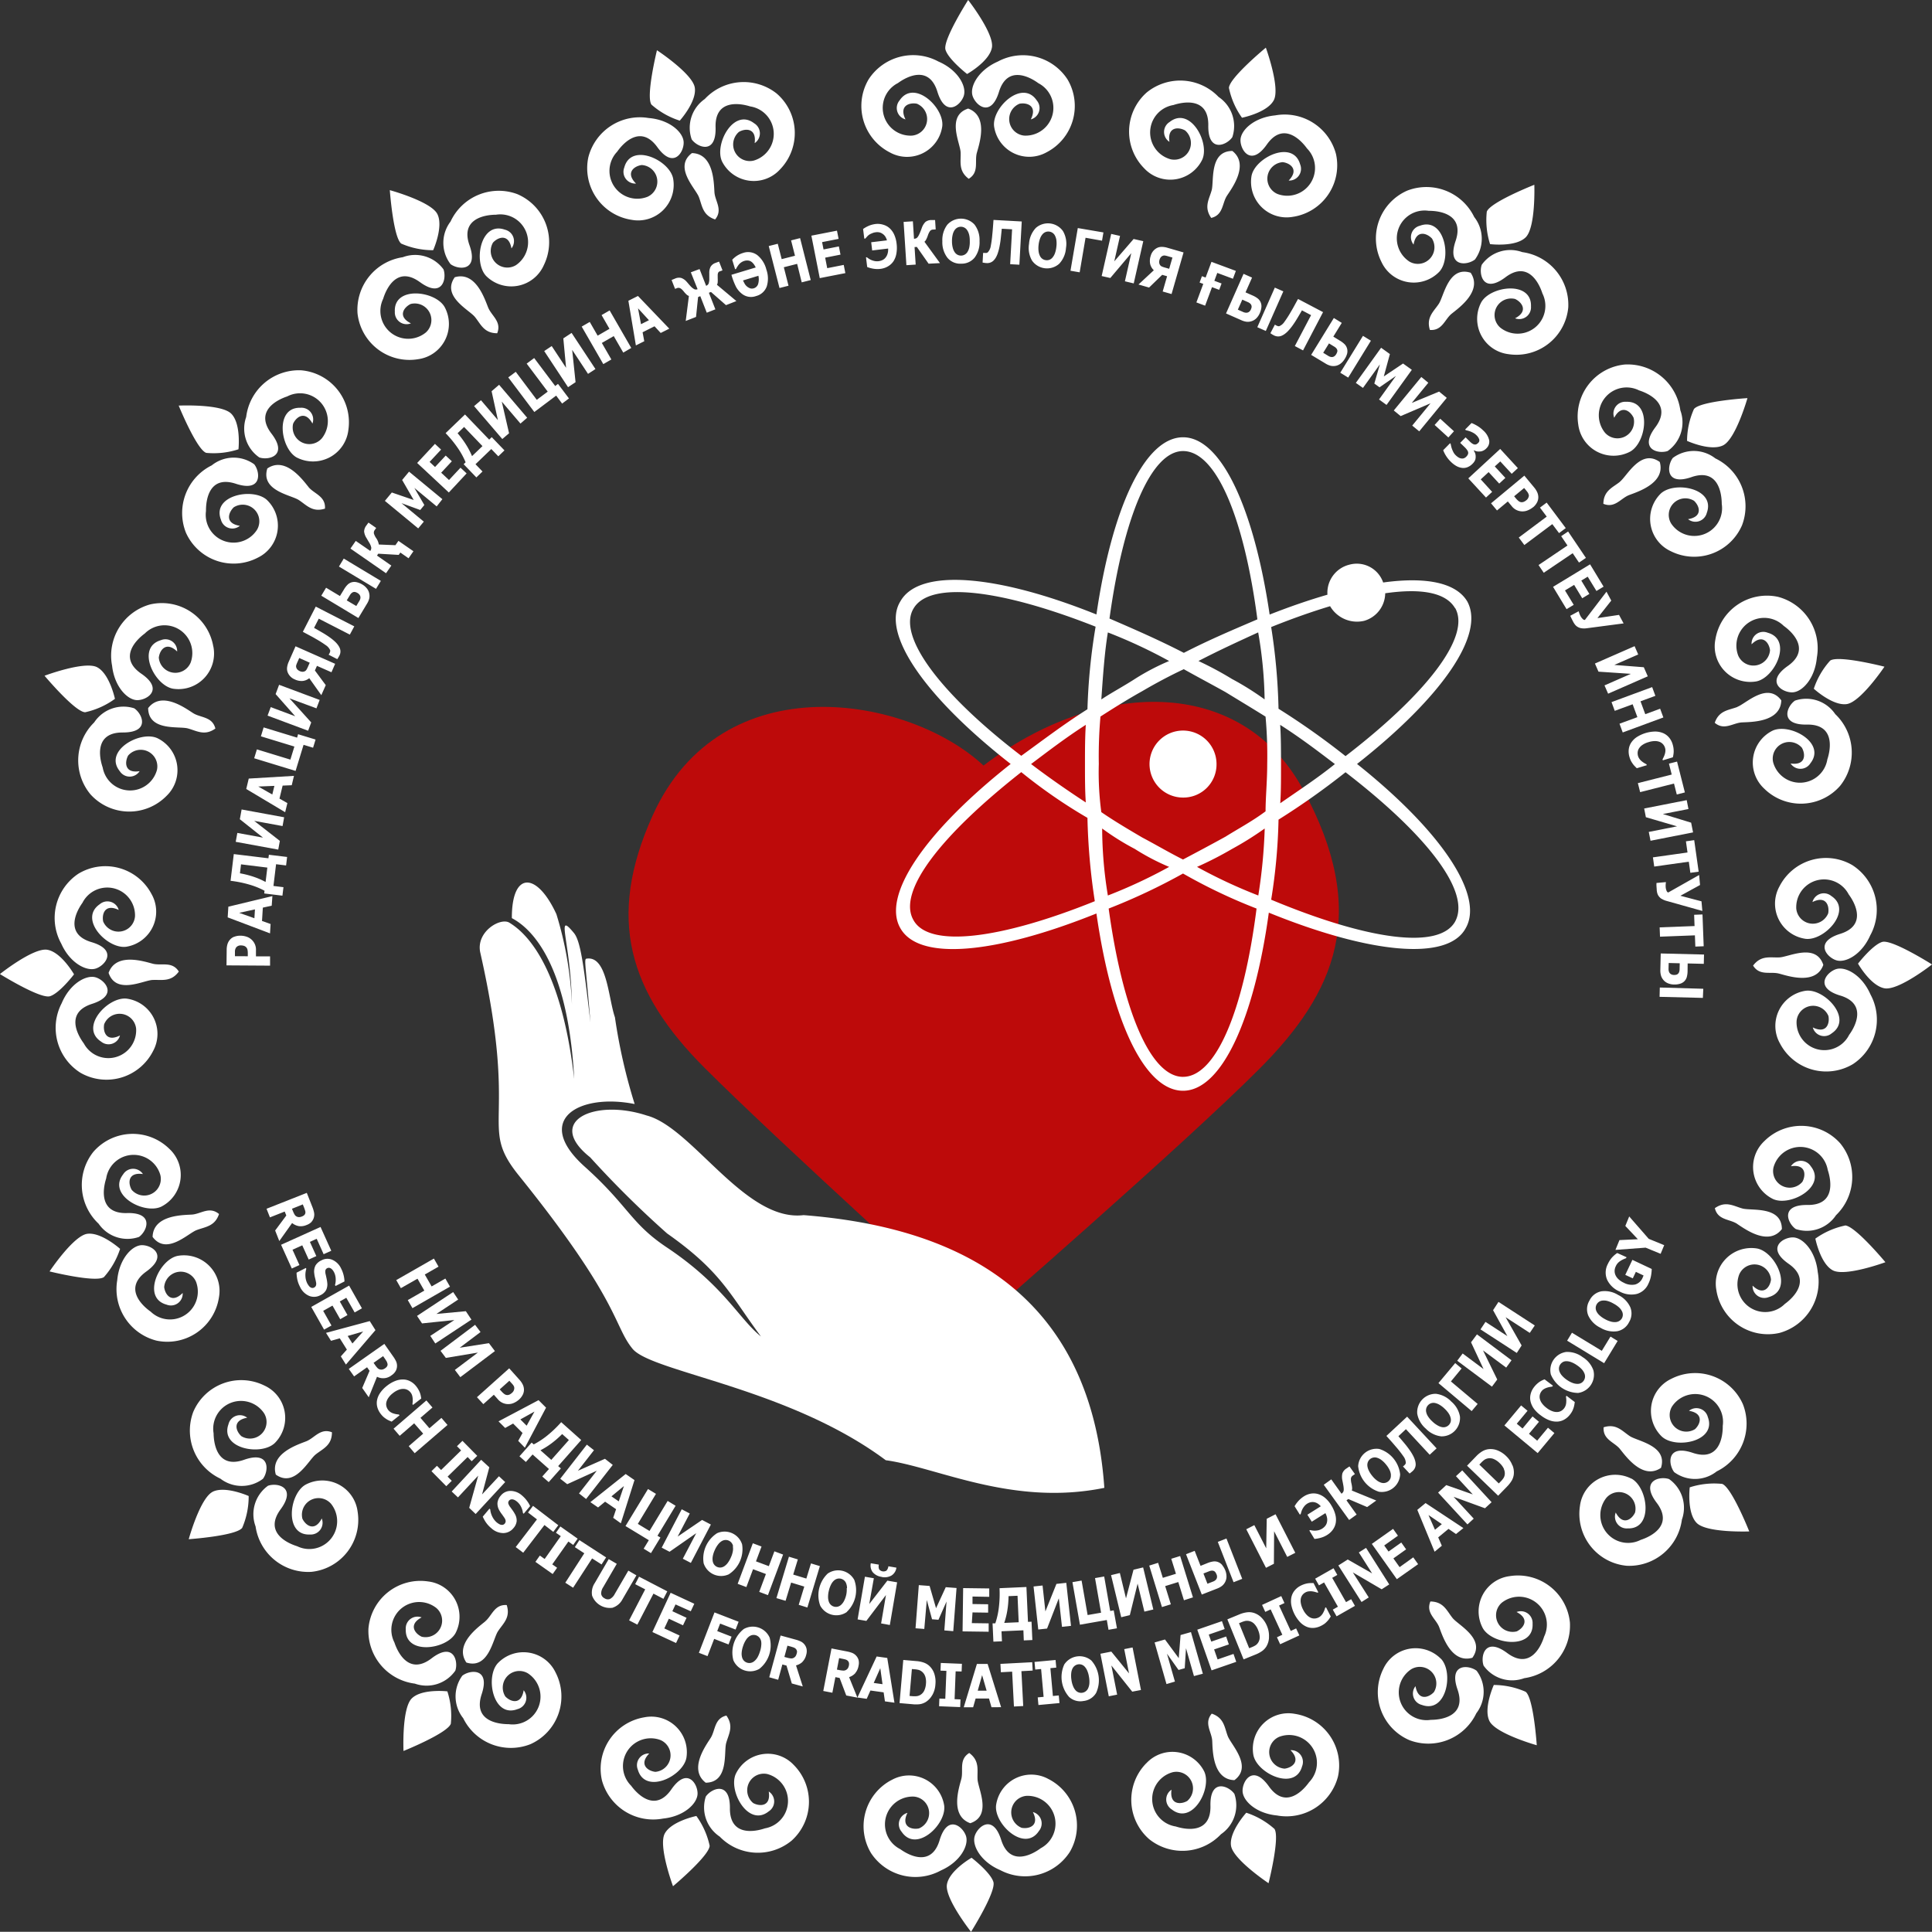 <svg xmlns="http://www.w3.org/2000/svg" width="77.218" height="77.21" viewBox="0 0 77.218 77.21"><rect x="0" y="0" width="77.218" height="77.21" fill="#333333" stroke="none"/><defs><style>.a{fill:#fff;}.a,.b{fill-rule:evenodd;}.b{fill:#df0000;opacity:0.8;}</style></defs><g transform="translate(-162.313 -4.855)"><path class="a" d="M73.929,28.141c-.558.08-1.315-.614-1.315-.614a3.168,3.168,0,0,1,.654-1.124c.332-.229,2.17.243,2.17.243S74.488,28.061,73.929,28.141Zm-2.171-.469c-.392.012-1.1-.409-.186-1.053s.209-1.341-.163-1.606A1.111,1.111,0,0,0,69.592,26.2a.664.664,0,0,0,1.272-.213c-.037-.3-.3-.668-.737-.236a.469.469,0,0,1,.645-.462c1.006.279.288,1.8-.454,1.945a1.421,1.421,0,0,1-1.639-1.668,2.087,2.087,0,0,1,2.51-1.71,2.123,2.123,0,0,1,1.547,2.426C72.659,27.123,72.151,27.66,71.758,27.672ZM68.988,17.8c-.506.249-1.44-.179-1.44-.179a3.168,3.168,0,0,1,.275-1.271c.245-.32,2.139-.438,2.139-.438S69.495,17.55,68.988,17.8Zm-2.209.224c-.369.132-1.17-.051-.5-.944s-.215-1.34-.651-1.478a1.111,1.111,0,0,0-1.362,1.69.664.664,0,0,0,1.145-.595c-.126-.27-.49-.543-.774,0a.47.47,0,0,1,.471-.638c1.043-.045.829,1.623.168,1.99A1.421,1.421,0,0,1,63.2,16.969a2.086,2.086,0,0,1,1.86-2.4A2.123,2.123,0,0,1,67.28,16.4,1.4,1.4,0,0,1,66.779,18.022ZM61.042,67.073a1.4,1.4,0,0,1-1.625-.5c-.134-.369.046-1.17.942-.505s1.34-.219,1.476-.656A1.112,1.112,0,0,0,60.14,64.06a.664.664,0,0,0,.6,1.143c.27-.127.542-.492-.006-.774a.47.47,0,0,1,.64.469c.049,1.043-1.62.835-1.99.175a1.421,1.421,0,0,1,1.074-2.078,2.087,2.087,0,0,1,2.408,1.852A2.123,2.123,0,0,1,61.042,67.073Zm-.633-52.918a1.421,1.421,0,0,1-1.089-2.068c.364-.661,2.031-.88,1.99.162a.469.469,0,0,1-.636.473c.545-.286.271-.648,0-.773a.663.663,0,0,0-.59,1.146,1.11,1.11,0,0,0,1.683-1.367c-.139-.435-.589-1.315-1.479-.645s-1.077-.129-.946-.5a1.4,1.4,0,0,1,1.62-.506A2.123,2.123,0,0,1,62.8,12.289,2.083,2.083,0,0,1,60.409,14.155Zm-.735-4.4a3.166,3.166,0,0,1-.13-1.294c.135-.38,1.9-1.076,1.9-1.076s.06,1.7-.345,2.1S59.674,9.757,59.674,9.757Zm-.608.62c-.31.24-1.128.312-.769-.744s-.617-1.209-1.074-1.205a1.111,1.111,0,0,0-.775,2.027.664.664,0,0,0,.905-.919c-.2-.218-.633-.366-.735.241a.469.469,0,0,1,.251-.752c.978-.364,1.289,1.289.774,1.841a1.421,1.421,0,0,1-2.306-.389,2.087,2.087,0,0,1,1.029-2.857,2.123,2.123,0,0,1,2.676,1.057A1.4,1.4,0,0,1,59.066,10.378Zm-7.89,62.187c-.84-.074-1.38-.58-1.393-.973s.405-1.1,1.053-.19,1.342.2,1.606-.169a1.112,1.112,0,0,0-1.194-1.813.664.664,0,0,0,.217,1.272c.3-.038.667-.3.233-.738a.47.47,0,0,1,.464.643c-.275,1.007-1.8.294-1.947-.447A1.421,1.421,0,0,1,51.877,68.5a2.087,2.087,0,0,1,1.72,2.5A2.123,2.123,0,0,1,51.177,72.564Zm.638-63.9a1.421,1.421,0,0,1-1.673-1.632c.143-.741,1.66-1.463,1.943-.46a.469.469,0,0,1-.459.646c.43-.44.058-.7-.238-.735a.663.663,0,0,0-.208,1.272,1.11,1.11,0,0,0,1.18-1.819c-.267-.371-.966-1.069-1.606-.158s-1.064.209-1.053-.183.546-.9,1.385-.981A2.123,2.123,0,0,1,53.515,6.15,2.083,2.083,0,0,1,51.815,8.663ZM49.76,4.706a3.167,3.167,0,0,1-.522-1.191c.011-.4,1.475-1.61,1.475-1.61s.582,1.6.318,2.1S49.76,4.706,49.76,4.706Zm-.387.777c-.221.324-.977.645-.96-.47s-.96-.959-1.394-.815a1.111,1.111,0,0,0-.112,2.168.664.664,0,0,0,.578-1.153c-.261-.145-.715-.153-.625.456a.469.469,0,0,1,.007-.793c.818-.648,1.623.828,1.3,1.513a1.421,1.421,0,0,1-2.313.341,2.086,2.086,0,0,1,.1-3.036,2.123,2.123,0,0,1,2.871.181A1.4,1.4,0,0,1,49.373,5.483ZM40.1,74.746c-.776-.329-1.133-.977-1.025-1.355s.724-.92,1.06.144,1.214.608,1.58.335a1.112,1.112,0,0,0-.577-2.093.664.664,0,0,0-.185,1.277c.293.055.727-.081.449-.63a.47.47,0,0,1,.243.755c-.572.873-1.8-.275-1.714-1.026A1.421,1.421,0,0,1,42.017,71.1a2.087,2.087,0,0,1,.864,2.913A2.123,2.123,0,0,1,40.1,74.746ZM41.947,6.088a1.42,1.42,0,0,1-2.095-1.036c-.093-.749,1.128-1.9,1.706-1.036a.469.469,0,0,1-.238.756c.274-.551-.161-.683-.453-.626a.663.663,0,0,0,.194,1.274,1.11,1.11,0,0,0,.562-2.094c-.368-.271-1.248-.719-1.576.345s-.947.527-1.058.151S39.23,2.8,40,2.461a2.123,2.123,0,0,1,2.786.712A2.084,2.084,0,0,1,41.947,6.088Zm-3.174-3.13s-.75-.585-.864-.971S38.815,0,38.815,0s1.048,1.344.95,1.9S38.772,2.958,38.772,2.958Zm-.128.859c-.111.376-.73.915-1.059-.151s-1.209-.617-1.577-.346a1.111,1.111,0,0,0,.562,2.1.664.664,0,0,0,.194-1.275c-.293-.057-.727.075-.454.627a.47.47,0,0,1-.238-.757c.578-.869,1.8.288,1.707,1.037a1.421,1.421,0,0,1-2.1,1.037,2.087,2.087,0,0,1-.843-2.918,2.122,2.122,0,0,1,2.787-.713C38.4,2.79,38.755,3.44,38.644,3.816ZM31.76,73.566a2.123,2.123,0,0,1-2.873-.16,1.4,1.4,0,0,1-.558-1.6c.219-.325.972-.652.964.464s.967.953,1.4.805a1.112,1.112,0,0,0,.1-2.169.664.664,0,0,0-.57,1.158c.262.143.717.148.622-.461a.47.47,0,0,1,0,.793c-.813.654-1.63-.817-1.315-1.5a1.421,1.421,0,0,1,2.312-.357A2.087,2.087,0,0,1,31.76,73.566ZM31.3,6.767a1.421,1.421,0,0,1-2.318-.307c-.329-.68.455-2.167,1.282-1.531a.469.469,0,0,1,.018.792c.082-.61-.372-.6-.631-.447a.663.663,0,0,0,.594,1.144,1.111,1.111,0,0,0-.143-2.165c-.436-.138-1.414-.279-1.382.835s-.728.8-.954.484a1.4,1.4,0,0,1,.523-1.615,2.124,2.124,0,0,1,2.868-.223A2.085,2.085,0,0,1,31.3,6.767ZM26.158,4.182c-.233-.33.219-2.174.219-2.174S27.8,2.944,27.889,3.5s-.6,1.322-.6,1.322A3.169,3.169,0,0,1,26.158,4.182Zm1.286,1.5c.017.392-.4,1.1-1.051.2s-1.344-.195-1.605.18a1.112,1.112,0,0,0,1.207,1.805.664.664,0,0,0-.227-1.271c-.3.04-.665.306-.228.74a.47.47,0,0,1-.469-.64c.268-1.009,1.8-.307,1.951.433a1.421,1.421,0,0,1-1.651,1.658A2.088,2.088,0,0,1,23.634,6.29a2.124,2.124,0,0,1,2.41-1.573C26.884,4.784,27.427,5.287,27.444,5.679ZM21.318,69.712a2.123,2.123,0,0,1-2.684-1.038,1.4,1.4,0,0,1-.036-1.7c.309-.242,1.126-.321.774.738s.626,1.2,1.083,1.2a1.112,1.112,0,0,0,.761-2.034.664.664,0,0,0-.9.925c.205.217.636.361.734-.247a.47.47,0,0,1-.246.754c-.975.372-1.3-1.28-.787-1.836a1.421,1.421,0,0,1,2.309.373A2.087,2.087,0,0,1,21.318,69.712ZM19.552,11.032c-.523-.545-.235-2.2.748-1.852a.469.469,0,0,1,.262.748c-.11-.606-.538-.452-.738-.231a.663.663,0,0,0,.918.9,1.111,1.111,0,0,0-.8-2.015c-.457,0-1.431.17-1.057,1.22s-.444.99-.758.754a1.4,1.4,0,0,1,0-1.7,2.124,2.124,0,0,1,2.66-1.1,2.085,2.085,0,0,1,1.069,2.841A1.421,1.421,0,0,1,19.552,11.032Zm-2.647.245c-.9-.658-1.338.229-1.471.667a1.112,1.112,0,0,0,1.705,1.345.664.664,0,0,0-.607-1.139c-.269.129-.538.5.012.774a.47.47,0,0,1-.643-.464c-.056-1.042,1.615-.846,1.989-.19a1.421,1.421,0,0,1-1.059,2.086,2.088,2.088,0,0,1-2.422-1.835,2.123,2.123,0,0,1,1.807-2.24,1.4,1.4,0,0,1,1.629.484C17.981,11.132,17.806,11.935,16.905,11.276Zm-.746-1.539C15.837,9.495,15.7,7.6,15.7,7.6s1.645.451,1.9.955S17.433,10,17.433,10A3.168,3.168,0,0,1,16.159,9.737Zm-4.171,8.552c-.665-.357-.9-2.022.14-1.992a.469.469,0,0,1,.48.631c-.292-.542-.651-.264-.773.008a.663.663,0,0,0,1.152.578A1.111,1.111,0,0,0,11.6,15.844c-.434.144-1.309.6-.629,1.487s-.117,1.079-.488.951a1.4,1.4,0,0,1-.524-1.615A2.124,2.124,0,0,1,12.152,14.8a2.085,2.085,0,0,1,1.893,2.373A1.421,1.421,0,0,1,11.988,18.289ZM8.362,18.1c-.382-.131-1.1-1.889-1.1-1.889s1.7-.078,2.1.323.289,1.423.289,1.423A3.17,3.17,0,0,1,8.362,18.1Zm.283,7.73A1.421,1.421,0,0,1,7.03,27.525c-.743-.135-1.482-1.645-.481-1.938a.469.469,0,0,1,.651.452c-.444-.426-.7-.05-.733.246a.663.663,0,0,0,1.274.194,1.111,1.111,0,0,0-1.832-1.161c-.368.271-1.059.978-.14,1.609S5.99,27.99,5.6,27.983s-.907-.537-1-1.375A2.124,2.124,0,0,1,6.112,24.16,2.084,2.084,0,0,1,8.644,25.834ZM3.524,28.467C3.12,28.46,1.9,27.008,1.9,27.008s1.6-.6,2.1-.341.714,1.264.714,1.264A3.169,3.169,0,0,1,3.524,28.467ZM2.01,37.96c.557.092,1.069.982,1.069.982s-.577.757-.962.875-2-.886-2-.886S1.453,37.868,2.01,37.96ZM3.6,49.314c.558-.084,1.32.6,1.32.6a3.168,3.168,0,0,1-.646,1.129c-.33.231-2.173-.227-2.173-.227S3.046,49.4,3.6,49.314Zm2.175.453c.392-.015,1.1.4.194,1.052s-.2,1.343.175,1.606a1.112,1.112,0,0,0,1.809-1.2.664.664,0,0,0-1.271.222c.039.3.3.666.739.231a.47.47,0,0,1-.642.466c-1.008-.271-.3-1.8.44-1.949a1.422,1.422,0,0,1,1.652,1.657,2.087,2.087,0,0,1-2.5,1.729,2.124,2.124,0,0,1-1.565-2.415C4.882,50.324,5.387,49.782,5.779,49.767Zm2.842,9.857c.5-.252,1.442.169,1.442.169A3.168,3.168,0,0,1,9.8,61.065c-.243.322-2.137.454-2.137.454S8.116,59.876,8.621,59.624Zm4.77-2.377c0,.532-.369.656-.657.89s-.826,1.337-1.586.8c-.248-.845.883-1.2,1.217-1.332S12.929,57.06,13.391,57.247Zm-.938-37.782c.228.276.693.367.659.864-.507.161-.738-.146-1.051-.347s-1.528-.368-1.253-1.258C11.533,18.225,12.224,19.189,12.452,19.465ZM9.877,58.344c1.051-.37.988.448.752.761a1.4,1.4,0,0,1-1.7-.006,2.124,2.124,0,0,1-1.087-2.663,2.084,2.084,0,0,1,2.844-1.059,1.421,1.421,0,0,1,.415,2.3c-.547.521-2.2.227-1.849-.754A.469.469,0,0,1,10,56.664c-.606.108-.454.536-.233.737a.663.663,0,0,0,.908-.915,1.11,1.11,0,0,0-2.018.8C8.662,57.74,8.825,58.715,9.877,58.344ZM7.835,28.5c.3.193.772.136.893.618-.432.31-.747.089-1.107-.006s-1.567.121-1.58-.81C6.578,27.6,7.532,28.308,7.835,28.5ZM2.569,37.716a2.124,2.124,0,0,1,.682-2.794,2.084,2.084,0,0,1,2.925.811A1.421,1.421,0,0,1,5.162,37.84c-.748.1-1.917-1.108-1.055-1.7a.469.469,0,0,1,.758.23c-.554-.268-.682.168-.621.46a.663.663,0,0,0,1.272-.208,1.11,1.11,0,0,0-2.1-.539c-.267.371-.706,1.257.363,1.573s.538.942.163,1.057S2.912,38.486,2.569,37.716Zm.019,2.375c.327-.777.973-1.137,1.351-1.03s.923.721-.14,1.061-.6,1.216-.329,1.581a1.112,1.112,0,0,0,2.091-.584.664.664,0,0,0-1.278-.181c-.054.294.083.727.632.447a.47.47,0,0,1-.754.246c-.875-.569.268-1.8,1.019-1.718A1.422,1.422,0,0,1,6.242,42a2.087,2.087,0,0,1-2.91.874A2.124,2.124,0,0,1,2.588,40.092Zm3.625-.924c-.371.02-1.453.6-1.753-.284.3-.83,1.42-.454,1.767-.365s.776-.109,1.04.313C6.952,39.261,6.585,39.148,6.213,39.168Zm2.661,9.355c-.168.5-.553.51-.9.644s-1.2,1.017-1.755.27c.025-.88,1.211-.87,1.569-.892S8.493,48.2,8.875,48.523Zm-3.681-.039c1.114-.028.8.731.481.955a1.4,1.4,0,0,1-1.613-.529,2.124,2.124,0,0,1-.212-2.869,2.084,2.084,0,0,1,3.032-.13,1.421,1.421,0,0,1-.315,2.317c-.681.327-2.165-.463-1.526-1.288a.469.469,0,0,1,.792-.015c-.61-.084-.6.37-.449.63a.663.663,0,0,0,1.146-.59,1.11,1.11,0,0,0-2.165.135C4.224,47.534,4.079,48.512,5.193,48.484ZM5.7,30.822a.47.47,0,0,1-.793,0c-.657-.811.811-1.633,1.5-1.32a1.422,1.422,0,0,1,.366,2.311,2.087,2.087,0,0,1-3.038-.066,2.123,2.123,0,0,1,.15-2.874,1.4,1.4,0,0,1,1.6-.563c.326.218.656.97-.46.966s-.949.97-.8,1.4a1.112,1.112,0,0,0,2.17.089A.664.664,0,0,0,5.24,30.2C5.1,30.464,5.095,30.919,5.7,30.822Zm4.006-9.806a.47.47,0,0,1-.755-.243c-.375-.974,1.275-1.3,1.834-.794a1.421,1.421,0,0,1-.364,2.311,2.088,2.088,0,0,1-2.87-1A2.124,2.124,0,0,1,8.582,18.6a1.4,1.4,0,0,1,1.7-.042c.243.308.325,1.125-.735.777s-1.2.63-1.194,1.088a1.112,1.112,0,0,0,2.037.754.664.664,0,0,0-.929-.9C9.243,20.489,9.1,20.921,9.709,21.016Zm1.12,38.368c.368-.135,1.17.042.509.941s.224,1.339.661,1.474a1.112,1.112,0,0,0,1.351-1.7.664.664,0,0,0-1.141.6c.128.27.494.54.774-.009a.47.47,0,0,1-.467.641c-1.042.053-.841-1.618-.183-1.99a1.422,1.422,0,0,1,2.082,1.067,2.087,2.087,0,0,1-1.844,2.415,2.123,2.123,0,0,1-2.233-1.815A1.4,1.4,0,0,1,10.829,59.384Zm8.681,5.423c.277-.227.37-.691.866-.656.16.507-.149.738-.351,1.049s-.374,1.526-1.262,1.248C18.267,65.722,19.233,65.035,19.51,64.808ZM18.295,11.081c.844-.251,1.2.879,1.337,1.213s.546.563.36,1.025c-.532,0-.657-.367-.893-.654S17.759,11.842,18.295,11.081ZM17.229,63.207a1.421,1.421,0,0,1,1.1,2.061c-.36.664-2.025.895-1.991-.147a.469.469,0,0,1,.633-.477c-.543.289-.266.65.005.773a.663.663,0,0,0,.582-1.15,1.11,1.11,0,0,0-1.674,1.379c.142.434.6,1.311,1.484.635s1.078.121.95.492a1.4,1.4,0,0,1-1.617.518,2.124,2.124,0,0,1-1.855-2.2A2.084,2.084,0,0,1,17.229,63.207ZM18,67.6a3.168,3.168,0,0,1,.139,1.293c-.132.381-1.892,1.09-1.892,1.09s-.073-1.7.33-2.1S18,67.6,18,67.6Zm7.869,1.038a1.421,1.421,0,0,1,1.685,1.62c-.137.742-1.65,1.476-1.94.474a.469.469,0,0,1,.454-.649c-.427.443-.053.7.244.734a.663.663,0,0,0,.2-1.273,1.11,1.11,0,0,0-1.167,1.828c.269.369.974,1.062,1.608.146S28.01,71.3,28,71.693s-.54.905-1.378.991a2.124,2.124,0,0,1-2.442-1.52A2.084,2.084,0,0,1,25.864,68.639ZM28.052,7.873c-.135-.346-1.021-1.195-.277-1.754.881.022.875,1.208.9,1.566s.346.7.027,1.086C28.194,8.6,28.187,8.22,28.052,7.873Zm1.1,60.694c.308.434.086.747-.01,1.107s.115,1.567-.816,1.577c-.7-.539.011-1.491.2-1.793S28.666,68.687,29.149,68.568Zm-1.2,4.014a3.168,3.168,0,0,1,.531,1.187c-.008.4-1.464,1.621-1.464,1.621s-.594-1.6-.333-2.1S27.948,72.582,27.948,72.582Zm7.805-1.438a1.421,1.421,0,0,1,2.1,1.021c.1.748-1.115,1.912-1.7,1.049a.469.469,0,0,1,.232-.757c-.27.553.166.682.458.623a.663.663,0,0,0-.2-1.273,1.11,1.11,0,0,0-.547,2.1c.37.268,1.254.711,1.574-.357s.944-.534,1.057-.159-.234,1.028-1.005,1.368a2.123,2.123,0,0,1-2.792-.693A2.084,2.084,0,0,1,35.753,71.143ZM38.9,72.87c-.829-.3-.449-1.422-.358-1.768s-.106-.777.317-1.039c.427.317.312.685.332,1.056S39.78,72.574,38.9,72.87Zm-.083-68.53c.826.3.439,1.424.345,1.77s.1.777-.324,1.036c-.425-.32-.307-.687-.324-1.058S37.931,4.629,38.815,4.339Zm.136,69.912s.754.579.871.966-.893,1.993-.893,1.993-1.058-1.337-.964-1.894S38.951,74.251,38.951,74.251Zm6.981-3.775a1.421,1.421,0,0,1,2.315.323c.324.682-.471,2.163-1.293,1.522a.469.469,0,0,1-.013-.792c-.086.609.368.6.628.451a.663.663,0,0,0-.586-1.148A1.11,1.11,0,0,0,47.111,73c.435.141,1.412.289,1.388-.825s.733-.8.957-.477a1.4,1.4,0,0,1-.535,1.611,2.123,2.123,0,0,1-2.869.2A2.084,2.084,0,0,1,45.932,70.476ZM48.53,8.71c-.305-.436-.081-.748.018-1.106s-.1-1.567.827-1.57c.692.544-.022,1.49-.217,1.791S49.014,8.595,48.53,8.71Zm.926,62.439c-.88-.028-.866-1.214-.886-1.572s-.34-.706-.019-1.086c.5.17.508.555.641.9S50.2,70.6,49.456,71.149Zm1.6,1.948c.23.331-.235,2.171-.235,2.171s-1.418-.946-1.5-1.5.61-1.317.61-1.317A3.169,3.169,0,0,1,51.059,73.1ZM58.14,12.538c-.279.225-.374.688-.87.649-.156-.508.154-.736.358-1.047s.385-1.523,1.271-1.239C59.389,11.633,58.418,12.313,58.14,12.538Zm.829,53.719c-.846.244-1.2-.888-1.327-1.222s-.542-.567-.353-1.027c.532.007.654.371.888.661S59.509,65.5,58.968,66.257Zm-1.257.04c.519.549.219,2.2-.761,1.846a.469.469,0,0,1-.256-.75c.106.606.535.455.736.236a.663.663,0,0,0-.911-.911,1.11,1.11,0,0,0,.788,2.02c.457,0,1.432-.16,1.066-1.213s.451-.986.763-.749a1.4,1.4,0,0,1-.012,1.7,2.123,2.123,0,0,1-2.667,1.077A2.084,2.084,0,0,1,55.409,66.7,1.421,1.421,0,0,1,57.711,66.3Zm3.383,1.319c.321.244.446,2.138.446,2.138s-1.641-.462-1.891-.968.174-1.441.174-1.441A3.168,3.168,0,0,1,61.094,67.616Zm4.231-8.52c.663.362.888,2.028-.154,1.991a.469.469,0,0,1-.475-.634c.288.544.649.268.773,0a.663.663,0,0,0-1.148-.586,1.11,1.11,0,0,0,1.373,1.679c.435-.141,1.313-.594.64-1.482s.125-1.077.495-.948a1.4,1.4,0,0,1,.512,1.619,2.123,2.123,0,0,1-2.2,1.846,2.084,2.084,0,0,1-1.875-2.386A1.421,1.421,0,0,1,65.325,59.1Zm3.624.212c.381.133,1.084,1.9,1.084,1.9s-1.7.066-2.1-.338-.279-1.424-.279-1.424A3.169,3.169,0,0,1,68.949,59.308Zm-.227-7.73A1.421,1.421,0,0,1,70.348,49.9c.742.14,1.47,1.655.467,1.941a.469.469,0,0,1-.647-.457c.441.429.7.055.735-.241a.663.663,0,0,0-1.272-.2,1.11,1.11,0,0,0,1.823,1.174c.37-.268,1.066-.97.152-1.607s-.213-1.063.179-1.054.9.543.986,1.382a2.123,2.123,0,0,1-1.528,2.436A2.084,2.084,0,0,1,68.722,51.578Zm5.138-2.6c.4.01,1.615,1.47,1.615,1.47s-1.6.588-2.1.326-.7-1.269-.7-1.269A3.169,3.169,0,0,1,73.86,48.983Zm1.018-11.615c-.332.775-.981,1.13-1.358,1.02s-.917-.727.147-1.059.612-1.211.34-1.578a1.111,1.111,0,0,0-2.095.569.664.664,0,0,0,1.276.19c.056-.293-.078-.727-.629-.452a.47.47,0,0,1,.756-.24c.871.575-.281,1.8-1.031,1.71a1.421,1.421,0,0,1-1.045-2.092,2.087,2.087,0,0,1,2.915-.853A2.123,2.123,0,0,1,74.879,37.368Zm-5.32-9.112c.348-.132,1.2-1.008,1.756-.258-.031.88-1.217.861-1.574.88s-.707.338-1.086.015C68.827,28.391,69.211,28.388,69.559,28.256Zm-4.693-9c.29-.232.835-1.33,1.591-.787.242.847-.892,1.194-1.226,1.323s-.568.539-1.028.349C64.211,19.609,64.576,19.488,64.866,19.256Zm0,38.662c-.226-.278-.69-.372-.652-.868.508-.158.737.151,1.048.355s1.524.379,1.244,1.267C65.779,59.164,65.1,58.2,64.869,57.918Zm4.681-9c-.3-.195-.771-.141-.888-.625.435-.307.748-.083,1.106.014s1.567-.109,1.573.821C70.8,49.823,69.852,49.113,69.551,48.918Zm1.678-10c-.346-.092-.777.1-1.038-.32.319-.426.686-.31,1.057-.328s1.457-.587,1.75.3C72.7,39.389,71.575,39.006,71.229,38.913Zm2.443.877c-1.066-.324-.53-.946-.155-1.058s1.027.238,1.364,1.01a2.123,2.123,0,0,1-.7,2.789,2.084,2.084,0,0,1-2.918-.832,1.42,1.42,0,0,1,1.029-2.1c.749-.1,1.908,1.122,1.043,1.7a.469.469,0,0,1-.757-.235c.552.272.683-.163.625-.456a.663.663,0,0,0-1.273.2,1.11,1.11,0,0,0,2.1.554C74.292,41,74.738,40.115,73.672,39.79ZM71.7,46.613a.47.47,0,0,1,.793,0c.651.816-.823,1.626-1.509,1.309a1.421,1.421,0,0,1-.349-2.312,2.087,2.087,0,0,1,3.036.088,2.123,2.123,0,0,1-.17,2.872,1.4,1.4,0,0,1-1.607.552c-.325-.22-.649-.975.467-.962s.956-.963.81-1.4a1.112,1.112,0,0,0-2.168-.1.664.664,0,0,0,1.155.574C72.3,46.975,72.307,46.52,71.7,46.613Zm-4.075,9.774a.47.47,0,0,1,.753.249c.368.977-1.284,1.294-1.839.78a1.421,1.421,0,0,1,.381-2.308,2.087,2.087,0,0,1,2.862,1.02,2.123,2.123,0,0,1-1.048,2.68,1.4,1.4,0,0,1-1.7.03c-.241-.31-.317-1.127.741-.771s1.206-.622,1.2-1.079a1.112,1.112,0,0,0-2.031-.768.664.664,0,0,0,.922.9C68.085,56.917,68.231,56.487,67.623,56.387Zm.1-37.318c-1.054.363-.984-.455-.746-.766a1.4,1.4,0,0,1,1.7.018,2.123,2.123,0,0,1,1.067,2.67,2.083,2.083,0,0,1-2.851,1.038,1.421,1.421,0,0,1-.4-2.3c.55-.517,2.2-.211,1.843.767a.469.469,0,0,1-.75.254c.606-.1.457-.533.238-.735a.663.663,0,0,0-.914.908,1.11,1.11,0,0,0,2.023-.781C68.934,19.682,68.777,18.706,67.724,19.069Zm4.611,9.891c-1.114.02-.8-.736-.474-.958a1.4,1.4,0,0,1,1.609.54,2.123,2.123,0,0,1,.192,2.869,2.084,2.084,0,0,1-3.032.108,1.421,1.421,0,0,1,.331-2.314c.683-.322,2.161.479,1.517,1.3a.469.469,0,0,1-.792.01c.609.088.6-.366.453-.626a.663.663,0,0,0-1.15.582,1.11,1.11,0,0,0,2.165-.119C73.3,29.916,73.449,28.939,72.335,28.96Zm2.045,9.554s.582-.752.968-.867,1.99.9,1.99.9S76,39.6,75.441,39.5,74.38,38.513,74.38,38.513Z" transform="translate(162.193 4.855)"/><path class="b" d="M26.077,14.736c3.059-3.059,4.446-6.234,1.761-11.177C25.35-1.021,19.621-.869,15.065,2.6c-2.951-2.761-10.454-4.148-13.226,2C-.018,8.712.891,11.656,3.916,14.681s10.955,10.2,10.955,10.2S23.018,17.8,26.077,14.736Z" transform="translate(186.557 32.853)"/><path class="a" d="M16.964,23.446c-3.889-2.9-9.355-3.519-10.121-4.454s-.476-1.878-4.547-6.93c-1.646-2.043.03-1.972-1.537-8.9-.188-.833.8-1.421,1.162-1.2.442.273,2.033,1.366,2.591,6.247C4.241,3.068,2.45,2.011,2.02,1.78,2.012-.1,3.017-.078,3.8,1.62a14.234,14.234,0,0,1,.621,3.6c-.046-2.523-.677-3.76.08-2.846.261.316.392,1.261.659,3.575C4.985,3.743,4.893,3.415,5,3.4c.829-.135.874,1.583,1.139,2.341a22.3,22.3,0,0,0,.789,3.469c-2.219-.443-4.084.627-2,2.5C6.681,13.28,6.76,13.97,8.208,14.937,10.491,16.46,11.1,17.8,11.976,18.5c-1.241-1.671-1.562-2.576-3.752-4.118A39.658,39.658,0,0,1,5.15,11.34c-1.823-1.446.176-2.358,2.258-1.672,1.823.472,3.938,4.267,6.272,3.982,5.715.448,11.451,2.754,12.02,10.9C22.025,25.3,19.023,23.727,16.964,23.446Z" transform="translate(180.751 39.771)"/><path class="a" d="M18.91,13.057c3.363,2.678,5.094,5.257,4.343,6.563-.718,1.339-3.853,1.012-7.869-.62-.588,4.277-1.893,7.118-3.428,7.118s-2.841-2.775-3.462-7.085c-3.983,1.6-7.085,1.926-7.837.587-.751-1.306.98-3.853,4.409-6.563C1.637,10.379-.126,7.832.657,6.559c.751-1.338,3.854-1.077,7.837.523C9.115,2.836,10.42,0,11.956,0s2.84,2.873,3.461,7.086c.809-.318,1.583-.584,2.31-.794a1.155,1.155,0,0,1,.877-1.2,1.115,1.115,0,0,1,1.35.712c1.7-.234,2.917,0,3.365.763C24.037,7.9,22.274,10.412,18.91,13.057ZM1.179,19.293c.621,1.143,3.527.751,7.25-.751a25.3,25.3,0,0,1-.294-3.331A20.784,20.784,0,0,1,5.49,13.383C2.289,15.9.527,18.15,1.179,19.293Zm6.89-7.8c-.816.523-1.535,1.078-2.187,1.567.686.522,1.437,1.045,2.187,1.535-.033-.457-.033-1.012-.033-1.535S8.036,12.012,8.069,11.489ZM1.179,6.853c-.653,1.11,1.11,3.428,4.311,5.878.816-.588,1.665-1.241,2.645-1.861a23.979,23.979,0,0,1,.326-3.3C4.739,6.1,1.833,5.71,1.179,6.853ZM15.22,15.636a12.8,12.8,0,0,1-1.305.817,14.391,14.391,0,0,1-1.4.718,20.248,20.248,0,0,0,2.449,1.143A21.13,21.13,0,0,0,15.22,15.636Zm-3.265,9.926c1.305,0,2.416-2.612,2.939-6.726a21.771,21.771,0,0,1-2.939-1.4,24.255,24.255,0,0,1-2.972,1.4C9.539,22.885,10.649,25.563,11.956,25.563Zm-3-7.249A20.256,20.256,0,0,0,11.4,17.171a9.069,9.069,0,0,1-1.372-.718,9.987,9.987,0,0,1-1.305-.817A16.708,16.708,0,0,0,8.951,18.314ZM8.69,10.478c.392-.262.882-.523,1.338-.817A9.11,9.11,0,0,1,11.4,8.942,20.3,20.3,0,0,0,8.951,7.8C8.821,8.584,8.755,9.53,8.69,10.478ZM11.956.551c-1.274,0-2.384,2.645-2.94,6.694.981.424,1.96.849,2.972,1.371,1.012-.522,2.025-.947,2.939-1.339C14.4,3.261,13.294.551,11.956.551Zm3,7.249c-.783.359-1.568.718-2.384,1.142a13.5,13.5,0,0,1,1.339.718,11.375,11.375,0,0,1,1.305.817A16.806,16.806,0,0,0,14.959,7.8Zm.294,3.363c-.522-.326-1.012-.62-1.6-.98-.587-.327-1.142-.62-1.665-.914q-.833.392-1.665.881c-.588.327-1.208.718-1.665,1.012a18.213,18.213,0,0,0-.066,1.894,11.982,11.982,0,0,0,.1,1.926c.522.359,1.077.686,1.632,1.012.555.294,1.11.62,1.633.882.555-.294,1.11-.588,1.7-.914.523-.327,1.078-.621,1.6-1.012,0-.555.066-1.208.066-1.894A17.279,17.279,0,0,0,15.253,11.163Zm7.576,8.2c.654-1.175-1.11-3.461-4.376-5.975a29.568,29.568,0,0,1-2.678,1.894,22.642,22.642,0,0,1-.294,3.2C19.3,20.077,22.176,20.5,22.829,19.359Zm-6.988-4.734c.751-.523,1.5-1.012,2.187-1.568-.686-.523-1.371-1.045-2.187-1.567.033.49.033,1.012.033,1.567S15.874,14.135,15.841,14.624Zm6.988-7.8c-.366-.628-1.366-.8-2.79-.594a1.161,1.161,0,0,1-.837,1.1,1.246,1.246,0,0,1-1.366-.584c-.733.221-1.524.5-2.355.834a24.118,24.118,0,0,1,.294,3.265,29.619,29.619,0,0,1,2.678,1.894C21.654,10.281,23.482,7.963,22.829,6.82ZM11.956,14.4a1.339,1.339,0,1,1,1.338-1.339A1.325,1.325,0,0,1,11.956,14.4Z" transform="translate(197.641 22.332)"/><g transform="translate(171.366 13.591)"><path class="a" d="M59.382,29l-1.395.053-.014-.372,1.395-.053-.017-.45.334-.013.048,1.271-.334.013Zm-1.33-1.457a.428.428,0,0,1-.118-.112.378.378,0,0,1-.057-.12.715.715,0,0,1-.021-.121c0-.045-.007-.1-.01-.161s0-.1,0-.123l.376-.034,0,.022a.456.456,0,0,0-.008.073.682.682,0,0,0,0,.1.454.454,0,0,0,.036.153.114.114,0,0,0,.064.068l1.237-.7.036.4-.785.43.843.222.034.385-1.425-.4A.71.71,0,0,1,58.052,27.539Zm1.086-1.487-1.382.195-.052-.368,1.382-.195-.063-.446.331-.047.178,1.26L59.2,26.5Zm-1.6-1.19,1.13-.223-1.246-.365-.068-.348,1.7-.334.07.355-1.023.2,1.13.345.077.389-1.7.334Zm1.008-1.933-1.353.343-.091-.36,1.353-.343-.111-.436.324-.082.313,1.233-.324.082ZM58.5,21.884l-.4.121-.012-.041q.019-.034.043-.084a.92.92,0,0,0,.045-.111.613.613,0,0,0,.026-.128.345.345,0,0,0-.014-.134.38.38,0,0,0-.071-.134.36.36,0,0,0-.132-.1.5.5,0,0,0-.194-.038.866.866,0,0,0-.263.043.83.83,0,0,0-.249.115.485.485,0,0,0-.136.142.343.343,0,0,0-.049.153.407.407,0,0,0,.015.145.388.388,0,0,0,.062.121.483.483,0,0,0,.1.1.825.825,0,0,0,.094.064q.048.028.082.045l.011.037-.4.12-.082-.083a.755.755,0,0,1-.072-.086,1.062,1.062,0,0,1-.074-.116.886.886,0,0,1-.062-.159.76.76,0,0,1-.031-.3.627.627,0,0,1,.095-.273.788.788,0,0,1,.225-.226,1.41,1.41,0,0,1,.729-.223.834.834,0,0,1,.318.06.632.632,0,0,1,.238.172.73.73,0,0,1,.148.272,1.02,1.02,0,0,1,.036.161.992.992,0,0,1,.008.139.867.867,0,0,1-.013.127Q58.513,21.839,58.5,21.884Zm-2.132-1.342.715-.263-.19-.515-.715.263-.129-.349,1.624-.6.129.349-.594.219.19.515.594-.219.129.349-1.624.6Zm-.6-1.532,1.055-.462-1.295-.087-.142-.325,1.585-.694.145.332-.955.418,1.178.092.159.363-1.585.694Zm-.923-2.284a.423.423,0,0,1-.153-.056.379.379,0,0,1-.1-.088.717.717,0,0,1-.067-.1q-.032-.06-.073-.143t-.052-.112l.333-.179.011.02a.442.442,0,0,0,.021.07.68.68,0,0,0,.041.093.453.453,0,0,0,.093.126.113.113,0,0,0,.086.037l.863-1.129.191.355-.553.7.863-.128.183.34-1.468.193A.7.7,0,0,1,54.848,16.726Zm.252-2.061-.256.155.323.534-.286.173-.323-.534-.366.221.349.576-.286.173-.54-.892,1.48-.9.54.892-.286.173Zm-.6-.938-1.157.781-.208-.308,1.157-.781-.252-.373.277-.187.712,1.055-.277.187Zm-.815-1.163-1.117.836-.223-.3,1.117-.836-.27-.36.268-.2.763,1.019-.268.2Zm-.773-.673a.773.773,0,0,1-.2.119.528.528,0,0,1-.205.045.541.541,0,0,1-.451-.219l-.148-.178-.433.36-.238-.286,1.331-1.106.391.471a.81.81,0,0,1,.126.2.5.5,0,0,1,.041.183.44.44,0,0,1-.05.215A.646.646,0,0,1,52.913,11.892Zm-.17-.5a.3.3,0,0,0-.049-.107q-.033-.044-.092-.115l-.041-.049-.4.331.068.082a.722.722,0,0,0,.111.111.207.207,0,0,0,.109.044.22.22,0,0,0,.1-.017.431.431,0,0,0,.107-.068.233.233,0,0,0,.076-.106A.19.19,0,0,0,52.744,11.391Zm-1.136-1.333-.22.2.423.459-.246.227-.423-.459-.315.29.456.5-.246.227-.707-.767L51.6,9.559l.706.767-.246.227Zm-.8-.4a.382.382,0,0,1-.248-.043l-.012.012a.51.51,0,0,1,.053.1.357.357,0,0,1,.023.126A.388.388,0,0,1,50.6,10a.463.463,0,0,1-.106.152.587.587,0,0,1-.19.132.437.437,0,0,1-.213.034.614.614,0,0,1-.229-.069,1.033,1.033,0,0,1-.241-.183,1.287,1.287,0,0,1-.3-.456l.274-.278.025.024q.006.032.021.1a.86.86,0,0,0,.037.119,1.087,1.087,0,0,0,.058.126.479.479,0,0,0,.086.11.6.6,0,0,0,.11.087.291.291,0,0,0,.108.041.223.223,0,0,0,.105-.006.25.25,0,0,0,.1-.066.3.3,0,0,0,.064-.09.158.158,0,0,0,.01-.086.229.229,0,0,0-.04-.087.76.76,0,0,0-.084-.1L50,9.316l.217-.22.183.18a.511.511,0,0,0,.1.078.188.188,0,0,0,.083.029.147.147,0,0,0,.073-.015.274.274,0,0,0,.067-.053.134.134,0,0,0,.037-.141.415.415,0,0,0-.113-.166.527.527,0,0,0-.111-.085,1.124,1.124,0,0,0-.116-.057.833.833,0,0,0-.107-.035l-.089-.023L50.2,8.782l.255-.259a1.551,1.551,0,0,1,.227.113,1.227,1.227,0,0,1,.237.183.74.74,0,0,1,.24.391.363.363,0,0,1-.11.324A.413.413,0,0,1,50.81,9.661ZM48.979,8.6l.224-.248.549.5-.224.248Zm-.895.026.73-.89-1.193.511-.274-.225,1.1-1.338.28.23-.661.806,1.092-.453.306.251-1.1,1.338ZM46.757,7.582l.676-.941-.656.455-.208-.15.222-.767-.676.941-.285-.2,1.01-1.405.351.252-.243.894.769-.516.351.252L47.057,7.8ZM45.208,6.513l.907-1.474.317.195-.907,1.474Zm.174-.545a.651.651,0,0,1-.156.177.466.466,0,0,1-.185.09.492.492,0,0,1-.217,0,.73.73,0,0,1-.213-.094L44.044,5.8l.907-1.474.317.195-.338.549.255.157a.962.962,0,0,1,.2.151.393.393,0,0,1,.095.171.4.4,0,0,1,0,.207A.759.759,0,0,1,45.382,5.968Zm-.29-.342a.181.181,0,0,0-.035-.08.343.343,0,0,0-.1-.082l-.2-.123-.231.375.2.123a.307.307,0,0,0,.1.042.189.189,0,0,0,.089,0,.192.192,0,0,0,.069-.036.256.256,0,0,0,.057-.066.42.42,0,0,0,.036-.073A.164.164,0,0,0,45.092,5.626Zm-1.7-.179.649-1.235-.365-.192-.09.155-.088.148a3.854,3.854,0,0,1-.217.331,1.963,1.963,0,0,1-.174.206.935.935,0,0,1-.141.119.619.619,0,0,1-.115.061.345.345,0,0,1-.145.022.355.355,0,0,1-.148-.041Q42.513,5,42.47,4.971l-.055-.037.18-.343.012.006.016.011.022.013a.291.291,0,0,0,.075.03.11.11,0,0,0,.055,0,.465.465,0,0,0,.2-.171,4.293,4.293,0,0,0,.257-.4q.061-.1.131-.229t.157-.286l1,.526L43.72,5.621Zm-1.5-.753.7-1.583.34.15-.7,1.583Zm.1-.564a.654.654,0,0,1-.131.2.466.466,0,0,1-.171.114.492.492,0,0,1-.215.033.731.731,0,0,1-.224-.064l-.609-.269.7-1.583.34.15-.261.59.274.121a.961.961,0,0,1,.215.124.394.394,0,0,1,.117.156.4.4,0,0,1,.028.2A.763.763,0,0,1,41.992,4.131Zm-.333-.3a.18.18,0,0,0-.045-.075.344.344,0,0,0-.108-.068l-.214-.095-.178.4.214.095a.307.307,0,0,0,.108.027.189.189,0,0,0,.088-.013.192.192,0,0,0,.064-.045.252.252,0,0,0,.048-.074.408.408,0,0,0,.026-.078A.165.165,0,0,0,41.659,3.831ZM40.292,2.524l-.117.315.288.107-.094.254-.288-.107-.275.74-.349-.13.275-.74-.147-.055.094-.254.147.055.234-.628.975.362-.117.314Zm-2.182.743.176-.61L38.091,2.6l-.525.509-.423-.122.613-.57a.5.5,0,0,1-.144-.24.621.621,0,0,1,.018-.331.515.515,0,0,1,.111-.209.488.488,0,0,1,.164-.121.425.425,0,0,1,.176-.033.814.814,0,0,1,.215.035l.648.187-.479,1.663Zm.214-1.408a1,1,0,0,0-.127-.03.167.167,0,0,0-.1.019.184.184,0,0,0-.069.059.319.319,0,0,0-.057.2A.2.2,0,0,0,38,2.2a.161.161,0,0,0,.071.065.851.851,0,0,0,.124.044l.175.05L38.5,1.91Zm-1.724,1,.254-1.123-.837.991-.346-.078L36.052.965l.353.08-.23,1.017.773-.894.386.087-.381,1.688Zm-1.573-1.74L34.792,2.5l-.367-.063L34.717.731l1.025.175-.056.33ZM33.973,2.159a.733.733,0,0,1-1.084-.126,1.012,1.012,0,0,1-.12-.676,1.014,1.014,0,0,1,.272-.632.735.735,0,0,1,1.083.126,1.011,1.011,0,0,1,.121.678A1.012,1.012,0,0,1,33.973,2.159Zm-.111-.942a.552.552,0,0,0-.058-.185.294.294,0,0,0-.231-.16.3.3,0,0,0-.136.015.321.321,0,0,0-.125.086.53.53,0,0,0-.1.169,1.037,1.037,0,0,0-.061.26,1.015,1.015,0,0,0,0,.265.561.561,0,0,0,.057.185.307.307,0,0,0,.1.114.3.3,0,0,0,.132.048A.3.3,0,0,0,33.581,2a.311.311,0,0,0,.124-.089.56.56,0,0,0,.1-.176,1.081,1.081,0,0,0,.055-.248A1.009,1.009,0,0,0,33.862,1.217Zm-1.848.958L32.091.781,31.679.758l-.018.178q-.007.065-.018.171a3.87,3.87,0,0,1-.06.392,1.99,1.99,0,0,1-.072.26.941.941,0,0,1-.079.167.617.617,0,0,1-.079.1.344.344,0,0,1-.123.081.355.355,0,0,1-.152.024c-.032,0-.066-.005-.1-.01l-.066-.011.021-.386h.014l.02,0,.026,0a.292.292,0,0,0,.081,0,.11.11,0,0,0,.048-.026.465.465,0,0,0,.115-.241A4.318,4.318,0,0,0,31.3.993q.013-.12.024-.262t.024-.325l1.129.062-.095,1.728Zm-1.963-.02a.664.664,0,0,1-.547-.24,1.012,1.012,0,0,1-.2-.656A1.014,1.014,0,0,1,29.5.6a.735.735,0,0,1,1.09-.007,1.01,1.01,0,0,1,.2.658,1.012,1.012,0,0,1-.194.658A.665.665,0,0,1,30.051,2.154Zm.32-1.169a.555.555,0,0,0-.079-.176.3.3,0,0,0-.382-.1.32.32,0,0,0-.114.1.529.529,0,0,0-.078.18,1.029,1.029,0,0,0-.029.266,1.013,1.013,0,0,0,.031.263A.561.561,0,0,0,29.8,1.7a.309.309,0,0,0,.114.1.3.3,0,0,0,.137.032.3.3,0,0,0,.136-.034.31.31,0,0,0,.113-.1.559.559,0,0,0,.079-.187A1.069,1.069,0,0,0,30.4,1.25,1.012,1.012,0,0,0,30.372.985ZM28.754,2.155l-.47-.67-.091.006.045.7-.371.024L27.755.485l.371-.024.045.7a.336.336,0,0,0,.075-.016.144.144,0,0,0,.053-.034.354.354,0,0,0,.052-.073,1.072,1.072,0,0,0,.056-.117q.018-.043.04-.1t.037-.1a.64.64,0,0,1,.142-.233A.389.389,0,0,1,28.869.41l.088,0,.057,0,.024.375-.107.007a.158.158,0,0,0-.12.057.664.664,0,0,0-.086.178,1.137,1.137,0,0,1-.076.177.255.255,0,0,1-.061.074l.621.854Zm-1.407-.093a.678.678,0,0,1-.217.2.773.773,0,0,1-.3.1.946.946,0,0,1-.171.006,1.061,1.061,0,0,1-.145-.018q-.069-.014-.126-.031L26.3,2.289,26.252,1.9l.036,0q.032.025.078.056a.64.64,0,0,0,.1.053.716.716,0,0,0,.132.041.51.51,0,0,0,.3-.034.342.342,0,0,0,.122-.088.445.445,0,0,0,.088-.151.608.608,0,0,0,.029-.227l-.638.076-.039-.328.629-.075a.514.514,0,0,0-.076-.168.4.4,0,0,0-.108-.1A.354.354,0,0,0,26.77.9a.436.436,0,0,0-.132,0,.468.468,0,0,0-.145.04A.678.678,0,0,0,26.373,1a.646.646,0,0,0-.087.081l-.062.071-.04,0L26.136.768q.05-.034.093-.06a1.273,1.273,0,0,1,.114-.058A.938.938,0,0,1,26.479.6a1.094,1.094,0,0,1,.162-.032A.753.753,0,0,1,26.949.6.646.646,0,0,1,27.2.741a.786.786,0,0,1,.18.254,1.2,1.2,0,0,1,.095.358,1.3,1.3,0,0,1-.009.4A.806.806,0,0,1,27.347,2.062ZM24.069,1.035l1.023-.2.065.328-.66.13.058.293.613-.121.065.328-.613.121.082.42.66-.13.065.328-1.023.2ZM23.5,2.162l-.532.135.187.739-.36.091L22.365,1.45l.361-.091.156.614.532-.135-.156-.614.36-.091.425,1.677-.36.091ZM21.86,3.448a.584.584,0,0,1-.561-.085.921.921,0,0,1-.232-.264,2.636,2.636,0,0,1-.193-.5l.971-.293q-.118-.245-.282-.274a.377.377,0,0,0-.177.013.47.47,0,0,0-.221.15,1.04,1.04,0,0,0-.108.171l-.036.011L20.905,2a.96.96,0,0,1,.433-.274.612.612,0,0,1,.574.09,1.073,1.073,0,0,1,.357.571,1.068,1.068,0,0,1,.018.672A.61.61,0,0,1,21.86,3.448Zm.092-.81-.615.186a.953.953,0,0,0,.049.1.41.41,0,0,0,.251.22.257.257,0,0,0,.13-.005.261.261,0,0,0,.181-.2A.655.655,0,0,0,21.952,2.639Zm-1.584-.156a.151.151,0,0,0-.032.054.272.272,0,0,0-.011.082q0,.049,0,.1a1.627,1.627,0,0,1,0,.18.218.218,0,0,1-.03.1l.777.651-.416.163-.6-.527-.083.033.259.661-.344.135-.259-.661-.088.035-.082.795-.412.161.127-1a.224.224,0,0,1-.085-.048.993.993,0,0,1-.123-.133.878.878,0,0,0-.065-.072.322.322,0,0,0-.065-.05.171.171,0,0,0-.067-.021.151.151,0,0,0-.069.011l-.079.031-.139-.354.056-.024.085-.035a.376.376,0,0,1,.246-.023.511.511,0,0,1,.218.154c.017.018.039.044.067.077s.052.061.073.083a.607.607,0,0,0,.162.134.164.164,0,0,0,.132,0L19.251,2.5,19.6,2.37l.262.669a.176.176,0,0,0,.1-.088.6.6,0,0,0,.027-.21q0-.049,0-.108t0-.1a.512.512,0,0,1,.054-.258.365.365,0,0,1,.194-.151l.086-.032.057-.02.137.349-.079.031A.166.166,0,0,0,20.368,2.483ZM17.8,4.657l-.477.239.067.358-.335.168-.3-1.785.383-.192L18.39,4.752l-.343.172Zm-.659-.718.119.634.317-.159Zm-.59,1.77-.381-.66-.476.274.381.66-.322.186-.864-1.5.322-.186.316.549L16,4.758l-.316-.549.322-.186.864,1.5Zm-1.409.85L14.509,5.6l.135,1.291-.3.2-.953-1.444.3-.2.574.87-.11-1.177.331-.218.953,1.444Zm-1.2.4.438.582-.273.205-.239-.318-.872.655L11.954,6.7l.3-.223.84,1.119.437-.328-.841-1.119.3-.223.841,1.119Zm-1.5,1.586-.747-.877.291,1.265-.27.23L10.588,7.848l.276-.235.676.794-.252-1.155.3-.257,1.122,1.317Zm-1.148.543.508.529-.246.237-.28-.291-.631.607.28.291-.246.237-.508-.529.079-.076a3.123,3.123,0,0,0-.318-.578,4.573,4.573,0,0,0-.482-.587l.775-.746.967,1.005Zm-1.105-.407-.26.25a3.761,3.761,0,0,1,.349.474,3.023,3.023,0,0,1,.228.441l.417-.4Zm-1.161,1.6.426-.457.245.228-.426.457.313.292.459-.492.245.228-.711.763-1.266-1.18.711-.763.245.228-.459.492Zm.065,1.575-.892-.739L8.6,11.8l-.164.2-.749-.274.892.739-.224.27-1.332-1.1L7.3,11.3l.875.3-.462-.8.276-.333,1.332,1.1ZM6.669,13.115a.6.6,0,0,1,.111.264l.664.027.12-.173.6.415-.195.281L7.641,13.7l-.065.094-.817-.048-.052.075.574.4-.212.306-1.422-.986.212-.306.58.4a.213.213,0,0,0,.04-.131.6.6,0,0,0-.082-.2q-.037-.061-.109-.184a.6.6,0,0,1-.095-.263.412.412,0,0,1,.088-.236l.043-.059.043-.059.308.214-.061.088a.171.171,0,0,0-.025.15A.739.739,0,0,0,6.669,13.115Zm0,2.036L5.187,14.26l.192-.319,1.483.892Zm-1.289.037a.964.964,0,0,1,.149-.2.394.394,0,0,1,.17-.1.4.4,0,0,1,.207,0,.759.759,0,0,1,.216.09.656.656,0,0,1,.179.154.466.466,0,0,1,.092.184.492.492,0,0,1,.006.217.731.731,0,0,1-.092.214l-.343.57-1.483-.892.192-.319.553.332Zm.5.649.121-.2a.308.308,0,0,0,.041-.1A.181.181,0,0,0,6,15.376a.25.25,0,0,0-.067-.057.411.411,0,0,0-.074-.035.163.163,0,0,0-.078-.008.178.178,0,0,0-.08.036.342.342,0,0,0-.081.1l-.121.2ZM5.622,16.98,4.38,16.343l-.188.367.156.089.149.086a3.85,3.85,0,0,1,.334.214,1.975,1.975,0,0,1,.208.171.933.933,0,0,1,.12.14.62.62,0,0,1,.063.115.345.345,0,0,1,.024.145.355.355,0,0,1-.04.148q-.022.043-.05.087l-.036.056-.344-.177.006-.012.011-.017.013-.022a.29.29,0,0,0,.029-.075.11.11,0,0,0,0-.055.465.465,0,0,0-.174-.2,4.307,4.307,0,0,0-.4-.253q-.1-.06-.23-.128l-.287-.154.516-1.007,1.54.789Zm-.734,1.505-.58-.256-.082.185L4.66,19l-.178.4L4,18.722a.5.5,0,0,1-.257.11.622.622,0,0,1-.325-.063.515.515,0,0,1-.192-.138.486.486,0,0,1-.1-.179.425.425,0,0,1-.009-.179.814.814,0,0,1,.063-.209l.272-.617,1.583.7ZM3.6,17.915l-.074.168a1,1,0,0,0-.047.121.167.167,0,0,0,.005.1.184.184,0,0,0,.049.077.3.3,0,0,0,.088.058.291.291,0,0,0,.1.026.205.205,0,0,0,.091-.016.162.162,0,0,0,.074-.062.852.852,0,0,0,.06-.117l.073-.167Zm.688,2.012-1.079-.4.87.963-.124.332-1.621-.605.127-.339.977.365-.782-.886.139-.371,1.621.605Zm-.735,1.034.7.213-.1.327-.38-.116-.319,1.043-1.655-.506.109-.355,1.338.409.16-.522-1.338-.409.109-.356,1.338.409ZM3.3,23l-.364.015-.126.519.316.18-.089.364L1.482,23.15l.1-.416,1.807-.108Zm-1.337.052.56.319.084-.345Zm.97,1.58L1.8,24.424l1.025.8-.064.349-1.7-.311.065-.356,1.025.188-.925-.735.071-.39,1.7.312Zm-.546,1.147.728.088-.041.339-.4-.049-.105.869.4.049-.041.339L2.2,27.326l.013-.109A3.116,3.116,0,0,0,1.6,26.97a4.582,4.582,0,0,0-.745-.15l.129-1.068,1.384.168Zm-1.114.383-.043.358a3.762,3.762,0,0,1,.57.147,3.013,3.013,0,0,1,.455.2l.07-.575ZM2.5,27.814l-.355.078-.033.533.343.122-.023.374L.74,28.281l.027-.427,1.76-.423ZM1.2,28.1l.608.216.022-.354Zm-.2.958a.648.648,0,0,1,.257-.044.773.773,0,0,1,.227.036.527.527,0,0,1,.186.1.54.54,0,0,1,.2.458l0,.231.564,0,0,.372L.693,30.2.7,29.588a.814.814,0,0,1,.03-.232.5.5,0,0,1,.087-.166A.441.441,0,0,1,.992,29.058Zm.544.777v-.106a.728.728,0,0,0-.013-.157.207.207,0,0,0-.055-.1.219.219,0,0,0-.088-.053.429.429,0,0,0-.126-.017.233.233,0,0,0-.126.032.188.188,0,0,0-.074.076.3.3,0,0,0-.032.113q0,.055,0,.147v.064Zm58.173,1.3L59.7,31.5l-1.73-.043.009-.372Zm-.628-.712a.963.963,0,0,1-.032.246.4.4,0,0,1-.1.168.405.405,0,0,1-.179.1.762.762,0,0,1-.233.028.652.652,0,0,1-.232-.046.465.465,0,0,1-.171-.114.492.492,0,0,1-.112-.186A.726.726,0,0,1,58,30.389l.016-.665,1.73.043-.009.372-.645-.016Zm-.755-.318-.006.234a.305.305,0,0,0,.016.11.189.189,0,0,0,.046.076.192.192,0,0,0,.066.042.255.255,0,0,0,.086.016.414.414,0,0,0,.082-.006.163.163,0,0,0,.072-.032.179.179,0,0,0,.052-.07.344.344,0,0,0,.022-.125l.006-.234Z" transform="translate(-0.693 -0.352)"/><path class="a" d="M45.5,3.8l-.966-.627.64,1.129-.193.3-1.451-.942.2-.3.874.568-.571-1.035.216-.332,1.451.942Zm-.943,1.387L43.631,4.5,44.2,5.664l-.212.284L42.6,4.913l.217-.29.835.623-.5-1.07.237-.317L44.77,4.894Zm-2.209.553,1.069.9-.239.285L41.85,5.807l.669-.8.256.215Zm.018.807a1.013,1.013,0,0,1,.343.594.733.733,0,0,1-.749.794,1.013,1.013,0,0,1-.614-.307,1.014,1.014,0,0,1-.344-.6.735.735,0,0,1,.748-.793A1.01,1.01,0,0,1,42.363,6.544ZM41.7,6.6a.295.295,0,0,0-.266.09.3.3,0,0,0-.069.118.319.319,0,0,0-.006.152.529.529,0,0,0,.076.181,1.035,1.035,0,0,0,.172.2,1.015,1.015,0,0,0,.212.159A.562.562,0,0,0,42,7.568a.309.309,0,0,0,.151-.013.3.3,0,0,0,.117-.077.3.3,0,0,0,.07-.122.312.312,0,0,0,0-.153.563.563,0,0,0-.081-.186,1.081,1.081,0,0,0-.166-.192,1.014,1.014,0,0,0-.213-.16A.555.555,0,0,0,41.7,6.6Zm-.2,2.07-.95-1.022-.3.281.116.136.111.132a3.839,3.839,0,0,1,.241.315,1.971,1.971,0,0,1,.137.232.927.927,0,0,1,.065.173.611.611,0,0,1,.02.129.346.346,0,0,1-.027.144.355.355,0,0,1-.088.126q-.035.033-.076.065l-.053.04-.264-.283.01-.009.016-.012.02-.017a.291.291,0,0,0,.053-.061.108.108,0,0,0,.014-.053.464.464,0,0,0-.094-.25,4.3,4.3,0,0,0-.292-.375q-.078-.092-.172-.2l-.217-.243.828-.77,1.178,1.267Zm-1.182.79a.733.733,0,0,1-.846.689,1.2,1.2,0,0,1-.831-1.021.734.734,0,0,1,.846-.688,1.193,1.193,0,0,1,.832,1.021Zm-.367.017a.56.56,0,0,0-.055-.2,1.079,1.079,0,0,0-.139-.213,1.009,1.009,0,0,0-.191-.187.555.555,0,0,0-.172-.087.3.3,0,0,0-.36.161.321.321,0,0,0-.026.15.529.529,0,0,0,.052.189,1.04,1.04,0,0,0,.144.225,1.017,1.017,0,0,0,.189.185.561.561,0,0,0,.172.088.309.309,0,0,0,.152.007.3.3,0,0,0,.126-.061.3.3,0,0,0,.085-.112A.311.311,0,0,0,39.947,9.477Zm-1.6.139a.657.657,0,0,0,.021.2A1.134,1.134,0,0,1,38.4,10a.259.259,0,0,1-.013.1l.978.4L39,10.761l-.752-.321-.074.053.406.568-.3.216L37.266,9.87l.3-.216.41.574a.342.342,0,0,0,.055-.053.144.144,0,0,0,.027-.057.347.347,0,0,0,.006-.089,1.063,1.063,0,0,0-.015-.129q-.008-.046-.02-.108t-.02-.1a.64.64,0,0,1,0-.273.389.389,0,0,1,.164-.2l.073-.05.047-.032.218.305-.088.062A.158.158,0,0,0,38.352,9.616Zm-.789,1.068a1.3,1.3,0,0,1,.164.368.8.8,0,0,1,.021.329.677.677,0,0,1-.111.275.774.774,0,0,1-.232.218.945.945,0,0,1-.153.079,1.058,1.058,0,0,1-.139.045q-.068.017-.127.026l-.09.012L36.69,11.7l.03-.019c.027.006.058.012.094.017a.641.641,0,0,0,.111.006.721.721,0,0,0,.137-.019.511.511,0,0,0,.252-.157.344.344,0,0,0,.073-.132.443.443,0,0,0,.015-.174.61.61,0,0,0-.071-.218l-.544.342-.176-.279.536-.337a.512.512,0,0,0-.14-.119.4.4,0,0,0-.142-.048.355.355,0,0,0-.137.009.437.437,0,0,0-.121.052.468.468,0,0,0-.114.1.68.68,0,0,0-.078.117.653.653,0,0,0-.045.11c-.011.036-.019.066-.026.09l-.034.022-.21-.335c.02-.035.04-.066.059-.094a1.227,1.227,0,0,1,.079-.1.934.934,0,0,1,.1-.1,1.093,1.093,0,0,1,.133-.1.753.753,0,0,1,.288-.111.646.646,0,0,1,.292.022.783.783,0,0,1,.271.152A1.192,1.192,0,0,1,37.563,10.684Zm-1.756,2.069-.524-1.025-.009,1.3-.316.161-.788-1.541.322-.165.475.928.021-1.182.353-.18.788,1.541Zm-2.775-.6.346-.135.63,1.612-.346.135Zm.184.941a.756.756,0,0,1,.116.2.653.653,0,0,1,.047.232.467.467,0,0,1-.039.2.491.491,0,0,1-.128.176.732.732,0,0,1-.2.114l-.62.242-.63-1.612.346-.135.235.6L32.618,13a.963.963,0,0,1,.239-.065.393.393,0,0,1,.193.027A.4.4,0,0,1,33.216,13.089Zm-.237.355a.409.409,0,0,0-.037-.073.164.164,0,0,0-.057-.054.18.18,0,0,0-.085-.02.343.343,0,0,0-.124.029l-.218.085.16.41.218-.085a.3.3,0,0,0,.1-.057.188.188,0,0,0,.053-.072A.192.192,0,0,0,33,13.531.258.258,0,0,0,32.978,13.445Zm-1.3,1.037-.226-.728-.524.162.226.728-.355.11L30.291,13.1l.355-.11.188.6.524-.162-.187-.6.355-.11.512,1.653Zm-1.581.454-.271-1.119-.311,1.26-.344.083-.406-1.682.352-.085.245,1.013.3-1.144.385-.093.407,1.682ZM29,15.607l-.337.059-.068-.391-1.074.188-.3-1.7.366-.064.241,1.378.538-.094L28.124,13.6l.366-.064.241,1.378.14-.024Zm-2.323-1.2-.47,1.21-.352.038-.188-1.72.36-.039.113,1.036.441-1.1.394-.043.188,1.72-.36.039Zm-1.416,1.28-.875.039.018.4-.342.015-.033-.733.109,0a3.12,3.12,0,0,0,.143-.644,4.582,4.582,0,0,0,.026-.76l1.075-.048.062,1.393.142-.006.033.733-.342.015Zm-.234-1.381-.36.016a3.762,3.762,0,0,1-.051.587,3.037,3.037,0,0,1-.121.482l.578-.026Zm-1.8.031,0,.3.625.009,0,.335-.625-.009L23.2,15.4l.673.009,0,.335-1.043-.014L22.853,14l1.043.014,0,.335Zm-1.126,1.354.088-1.155-.323.73-.256-.02-.21-.77L21.3,15.633l-.35-.027.131-1.725.431.033.258.89.388-.841.431.033-.131,1.725Zm-2.527-.279.194-1.135-.784,1.034-.349-.06.292-1.706.357.061L19.1,14.636l.724-.934.39.067-.291,1.706Zm.021-1.862a.548.548,0,0,1-.356-.186.438.438,0,0,1-.077-.357l.321.055a.316.316,0,0,0,.013.188.225.225,0,0,0,.294.05.315.315,0,0,0,.075-.172l.321.055a.438.438,0,0,1-.192.311A.549.549,0,0,1,19.585,13.552Zm-1.383,1.4A.733.733,0,0,1,17.14,14.7a1.2,1.2,0,0,1,.3-1.281.735.735,0,0,1,1.061.252,1.193,1.193,0,0,1-.3,1.281Zm0-.949a.555.555,0,0,0-.035-.19.3.3,0,0,0-.347-.187.322.322,0,0,0-.135.071.528.528,0,0,0-.118.156,1.033,1.033,0,0,0-.091.251,1.014,1.014,0,0,0-.032.263.56.56,0,0,0,.035.19.307.307,0,0,0,.087.124.3.3,0,0,0,.266.063.312.312,0,0,0,.134-.074.562.562,0,0,0,.121-.163,1.082,1.082,0,0,0,.084-.24A1.009,1.009,0,0,0,18.2,14Zm-1.931.667.222-.729-.525-.16-.222.729L15.39,14.4l.5-1.655.356.108-.185.606.525.16.185-.606.356.108-.5,1.655Zm-1.578-.517.267-.714-.514-.192-.267.714-.348-.13.606-1.621.348.13-.222.593.514.192.222-.593.348.13-.606,1.621Zm-1.222-.7a.733.733,0,0,1-1-.445,1.2,1.2,0,0,1,.537-1.2.735.735,0,0,1,1,.445,1.193,1.193,0,0,1-.536,1.2Zm.177-1.125a.3.3,0,0,0-.306-.249.321.321,0,0,0-.146.044.53.53,0,0,0-.145.132,1.036,1.036,0,0,0-.136.23,1.015,1.015,0,0,0-.08.252.561.561,0,0,0,0,.194.309.309,0,0,0,.062.139.3.3,0,0,0,.111.085.3.3,0,0,0,.138.025.311.311,0,0,0,.145-.048A.56.56,0,0,0,13.44,13a1.078,1.078,0,0,0,.127-.22,1.012,1.012,0,0,0,.081-.254A.554.554,0,0,0,13.648,12.33Zm-2.009.5.535-1.02-1.065.742-.314-.165.8-1.533.321.168-.484.923.977-.665.351.184-.8,1.533Zm-.895-.847-.378.623-.292-.177.206-.34-.932-.565.9-1.48.318.193-.725,1.2.467.283.725-1.2.318.193-.725,1.2Zm-1.888-.788.116-.345-.439-.3-.281.231-.308-.213L9.365,9.44l.352.243L9.172,11.41Zm-.069-.858.292.2.206-.611ZM7.5,10.216l.71-.907-1.181.538-.279-.218L7.813,8.266l.285.223-.642.821,1.081-.478.312.244L7.783,10.439Zm-.724-1-.487.548L6.031,9.54l.268-.3-.655-.581-.268.3L5.12,8.732l.487-.548.082.073a3.123,3.123,0,0,0,.551-.362,4.573,4.573,0,0,0,.548-.527l.8.714L6.667,9.124Zm.319-1.134-.269-.239a3.76,3.76,0,0,1-.445.386,3.024,3.024,0,0,1-.422.262l.433.384Zm-2.025.033L5.243,7.8l-.377-.377L4.548,7.6l-.265-.265,1.6-.847.3.3-.847,1.6Zm.65-1.17-.564.313.251.251ZM5.1,6.467a.774.774,0,0,1-.192.126.529.529,0,0,1-.2.052.541.541,0,0,1-.458-.2l-.154-.173-.42.376L3.421,6.37,4.71,5.216l.408.456a.814.814,0,0,1,.133.192.5.5,0,0,1,.048.181.441.441,0,0,1-.042.216A.648.648,0,0,1,5.1,6.467Zm-.188-.494a.3.3,0,0,0-.053-.1q-.035-.043-.1-.112l-.043-.048-.385.345.071.079a.727.727,0,0,0,.115.107.207.207,0,0,0,.11.04.219.219,0,0,0,.1-.021.43.43,0,0,0,.1-.072A.233.233,0,0,0,4.9,6.079.189.189,0,0,0,4.909,5.973ZM2.538,5.28l.92-.693L2.178,4.8l-.213-.283L3.346,3.477l.218.289-.832.627L3.9,4.211l.238.316L2.756,5.569ZM1.556,3.92l.961-.634-1.291.135-.2-.3,1.444-.953.2.3-.87.574,1.177-.109L3.2,3.27l-1.444.953Zm-.9-1.431.661-.379-.273-.476L.38,2.012.195,1.69,1.7.829l.185.323-.549.315.273.476.549-.315.185.323-1.5.861Z" transform="translate(6.589 40.737)"/><path class="a" d="M56.019,2.5l-.6-.246-1.206.09.16-.392.735-.035-.5-.531.155-.379.78.894.619.254Zm-1.363.136-.018.038-.1.042a.947.947,0,0,0-.112.059.6.6,0,0,0-.114.091A.471.471,0,0,0,54.225,3a.443.443,0,0,0-.045.177.412.412,0,0,0,.035.176.5.5,0,0,0,.119.163.8.8,0,0,0,.209.138A.67.67,0,0,0,55,3.727a.46.46,0,0,0,.3-.274l.019-.043q.01-.024.017-.044l-.307-.145-.123.26-.3-.139.284-.6.773.364a1.7,1.7,0,0,1-.028.271,1.177,1.177,0,0,1-.1.307.722.722,0,0,1-.463.419.978.978,0,0,1-.689-.094.969.969,0,0,1-.5-.467.728.728,0,0,1,.026-.635,1.166,1.166,0,0,1,.143-.232,1.085,1.085,0,0,1,.233-.207ZM54.32,4.144a1.013,1.013,0,0,1,.484.486.665.665,0,0,1-.046.6.664.664,0,0,1-.473.364,1.013,1.013,0,0,1-.672-.139,1.013,1.013,0,0,1-.486-.488.665.665,0,0,1,.046-.595A.667.667,0,0,1,53.645,4,1.01,1.01,0,0,1,54.32,4.144Zm-.432.24a.553.553,0,0,0-.193-.015.3.3,0,0,0-.271.287.321.321,0,0,0,.033.148.53.53,0,0,0,.12.155,1.038,1.038,0,0,0,.219.153,1.018,1.018,0,0,0,.246.1.561.561,0,0,0,.193.016.309.309,0,0,0,.143-.052.3.3,0,0,0,.094-.1.3.3,0,0,0,.036-.136.313.313,0,0,0-.037-.149.561.561,0,0,0-.126-.159,1.08,1.08,0,0,0-.21-.143A1.014,1.014,0,0,0,53.888,4.384Zm.127,1.425.286.174-.54.889-1.479-.9.193-.318,1.193.724ZM52.9,6.629a1.012,1.012,0,0,1,.433.532.733.733,0,0,1-.612.9,1.2,1.2,0,0,1-1.09-.738.735.735,0,0,1,.612-.9A1.01,1.01,0,0,1,52.9,6.629Zm-.792.2a.305.305,0,0,0-.151.221.321.321,0,0,0,.018.151.531.531,0,0,0,.1.166,1.032,1.032,0,0,0,.2.174,1.016,1.016,0,0,0,.234.123.562.562,0,0,0,.191.035.308.308,0,0,0,.147-.037.3.3,0,0,0,.1-.095.3.3,0,0,0,.049-.132.311.311,0,0,0-.022-.151.56.56,0,0,0-.109-.171,1.079,1.079,0,0,0-.195-.163,1.012,1.012,0,0,0-.236-.124.553.553,0,0,0-.19-.034A.3.3,0,0,0,52.106,6.828Zm-.422.978-.094.015a.918.918,0,0,0-.116.029.6.6,0,0,0-.119.054.346.346,0,0,0-.1.09.382.382,0,0,0-.066.137.361.361,0,0,0,0,.163.5.5,0,0,0,.084.179.868.868,0,0,0,.189.188.828.828,0,0,0,.24.133.486.486,0,0,0,.2.027.344.344,0,0,0,.152-.05.407.407,0,0,0,.108-.1.386.386,0,0,0,.062-.122.485.485,0,0,0,.021-.137.818.818,0,0,0,0-.114q-.006-.055-.012-.093l.023-.031.33.25q-.01.061-.019.116a.753.753,0,0,1-.027.109,1.06,1.06,0,0,1-.05.128.878.878,0,0,1-.093.144.762.762,0,0,1-.225.2.626.626,0,0,1-.276.084.788.788,0,0,1-.316-.049,1.282,1.282,0,0,1-.343-.192A1.268,1.268,0,0,1,50.96,8.7a.832.832,0,0,1-.139-.292.629.629,0,0,1,0-.293.726.726,0,0,1,.133-.28,1,1,0,0,1,.109-.123.981.981,0,0,1,.107-.088.865.865,0,0,1,.11-.064c.036-.017.068-.031.1-.043l.334.253ZM50.5,9.482,50.9,9l.257.214-.4.48.328.274.431-.517.257.214-.668.8L49.775,9.36l.668-.8.257.214-.431.517Zm-.4,1.475a.762.762,0,0,1,.049.371.646.646,0,0,1-.084.241,1.293,1.293,0,0,1-.186.235l-.354.365-1.243-1.2.364-.376a1.152,1.152,0,0,1,.237-.194.644.644,0,0,1,.222-.085.743.743,0,0,1,.375.036,1.031,1.031,0,0,1,.373.242A.987.987,0,0,1,50.094,10.956Zm-.342.142a.768.768,0,0,0-.175-.235.743.743,0,0,0-.246-.166.4.4,0,0,0-.251-.014.379.379,0,0,0-.114.052.976.976,0,0,0-.134.121l-.065.068.778.753.065-.067a.931.931,0,0,0,.125-.15.38.38,0,0,0,.046-.124A.406.406,0,0,0,49.751,11.1Zm-.759,1.571-1.255-.458.805.873-.251.231-1.173-1.272.327-.3,1.059.372-.672-.729.251-.231,1.173,1.272ZM47.841,13.7l-.3-.206-.412.34.145.334-.289.239-.691-1.673.33-.272,1.512,1Zm-1.1-.759L47,13.53l.274-.226Zm-.609,1.691.194.273-.85.6-1-1.411.85-.6.194.273-.549.39.173.243.509-.361.194.273-.509.362.248.349Zm-1.262,1.277-1.153-.675.636,1-.288.183-.927-1.461.375-.238.975.555-.531-.837.288-.183.927,1.461Zm-1.425.513.205-.117.152.266-.734.418-.152-.267.205-.117-.553-.97-.205.117-.152-.267.734-.418.152.267-.205.117ZM42.3,16.042l-.091-.027a.936.936,0,0,0-.117-.024.6.6,0,0,0-.131,0,.342.342,0,0,0-.13.038.381.381,0,0,0-.119.094.36.36,0,0,0-.072.147.5.5,0,0,0,0,.2.864.864,0,0,0,.089.251.828.828,0,0,0,.158.224.486.486,0,0,0,.164.109.347.347,0,0,0,.159.021.41.41,0,0,0,.14-.041.388.388,0,0,0,.108-.083.485.485,0,0,0,.079-.115.839.839,0,0,0,.046-.1c.012-.035.022-.065.029-.089l.034-.018.189.368-.067.1a.765.765,0,0,1-.072.087,1.074,1.074,0,0,1-.1.094.884.884,0,0,1-.146.089.761.761,0,0,1-.29.085.625.625,0,0,1-.285-.044.789.789,0,0,1-.263-.181,1.41,1.41,0,0,1-.351-.677.836.836,0,0,1,0-.323.632.632,0,0,1,.126-.265.729.729,0,0,1,.241-.195,1,1,0,0,1,.152-.064.983.983,0,0,1,.135-.033.865.865,0,0,1,.127-.01l.105,0,.192.373Zm-.849,1.431.128.279-.767.353-.128-.279.215-.1-.467-1.014-.215.1-.128-.279.767-.353.128.279-.215.1.467,1.014Zm-1.084.361a.763.763,0,0,1-.105.359.648.648,0,0,1-.175.186,1.285,1.285,0,0,1-.265.14l-.471.191-.649-1.6.485-.2a1.142,1.142,0,0,1,.3-.081.644.644,0,0,1,.237.013.745.745,0,0,1,.328.185,1.031,1.031,0,0,1,.243.372A.984.984,0,0,1,40.365,17.834Zm-.435-.295a.744.744,0,0,0-.158-.252.4.4,0,0,0-.223-.114.377.377,0,0,0-.125,0,.968.968,0,0,0-.171.056l-.087.035.406,1,.087-.035a.927.927,0,0,0,.175-.086.381.381,0,0,0,.092-.095.406.406,0,0,0,.068-.229A.771.771,0,0,0,39.931,17.539Zm-1.279.257.109.316-.59.2.14.4.636-.22.109.316-.986.341L37.5,17.523l.986-.341.109.316-.636.22.1.282Zm-1.286,1.581-.318-1.114-.051.8-.247.07-.463-.65.318,1.114-.337.1-.475-1.664.415-.118.55.746.073-.924.415-.118.475,1.664Zm-3.3-.423.23,1.165-.334.066-.335-1.7.436-.086.708.871L34.58,18.3l.334-.066.335,1.7L34.9,20Zm-1.116,1.419a.663.663,0,0,1-.575-.162,1.2,1.2,0,0,1-.191-1.3.734.734,0,0,1,1.079-.158,1.193,1.193,0,0,1,.191,1.3A.665.665,0,0,1,32.952,20.373Zm.223-.944a1.007,1.007,0,0,0-.068-.258.557.557,0,0,0-.1-.163.295.295,0,0,0-.265-.1.3.3,0,0,0-.127.049.321.321,0,0,0-.1.115.531.531,0,0,0-.052.189,1.037,1.037,0,0,0,.008.267,1.018,1.018,0,0,0,.067.256.56.56,0,0,0,.1.164.308.308,0,0,0,.127.084.3.3,0,0,0,.14.012.3.3,0,0,0,.13-.053.312.312,0,0,0,.1-.118.563.563,0,0,0,.053-.2A1.077,1.077,0,0,0,33.175,19.429Zm-2.051.8.235-.022-.1-1.112-.235.022-.028-.305.841-.078.028.305-.235.022.1,1.112.235-.022.028.305-.841.078Zm-.58.345-.371.02L30.1,19.2l-.45.024-.018-.334,1.271-.067.018.334-.45.024Zm-1.268.049-.1-.349-.534,0-.1.35h-.375l.526-1.732.428,0,.539,1.728ZM28.9,19.34l-.175.621.355,0Zm-1.058-.152L27.8,20.3l.236.01-.012.307-.844-.034.012-.307.236.009.045-1.116-.236-.009.012-.307.844.034-.012.307Zm-.938.954a.761.761,0,0,1-.257.272.647.647,0,0,1-.24.087,1.292,1.292,0,0,1-.3,0l-.507-.044.149-1.724.521.045a1.153,1.153,0,0,1,.3.061.645.645,0,0,1,.206.119.744.744,0,0,1,.209.314,1.032,1.032,0,0,1,.048.442A.984.984,0,0,1,26.907,20.142Zm-.28-.755a.4.4,0,0,0-.147-.2.38.38,0,0,0-.112-.056.972.972,0,0,0-.178-.027l-.094-.008L26,20.171l.094.008a.938.938,0,0,0,.2,0,.379.379,0,0,0,.125-.042.406.406,0,0,0,.165-.173.77.77,0,0,0,.072-.284A.743.743,0,0,0,26.626,19.387Zm-1.66.641-.528-.074-.148.332-.371-.052.768-1.64.424.059.287,1.788-.38-.053Zm-.134-.965-.262.589.351.049Zm-1,.2a.591.591,0,0,1-.246.157l.332.819-.446-.086-.265-.7-.169-.033-.121.623-.363-.07.329-1.7.612.119a1.2,1.2,0,0,1,.213.059.427.427,0,0,1,.155.107.421.421,0,0,1,.1.172.5.5,0,0,1,0,.237A.591.591,0,0,1,23.83,19.258Zm-.256-.426a.158.158,0,0,0-.061-.086.243.243,0,0,0-.082-.039c-.032-.009-.071-.018-.114-.026l-.132-.026-.088.458.112.022a.891.891,0,0,0,.148.018.2.2,0,0,0,.108-.028.226.226,0,0,0,.071-.067.314.314,0,0,0,.04-.111A.256.256,0,0,0,23.574,18.832Zm-1.855-.025a.59.59,0,0,1-.257.138l.27.842-.438-.119-.212-.715-.166-.045-.167.612-.357-.1.454-1.669.6.164a1.2,1.2,0,0,1,.207.075.429.429,0,0,1,.146.118.418.418,0,0,1,.085.179.5.5,0,0,1-.015.236A.591.591,0,0,1,21.719,18.808Zm-.224-.444a.158.158,0,0,0-.055-.091.246.246,0,0,0-.079-.045c-.032-.011-.069-.023-.112-.035l-.13-.035-.122.45.11.03a.9.9,0,0,0,.147.029.2.2,0,0,0,.11-.02.227.227,0,0,0,.076-.062.314.314,0,0,0,.048-.108A.258.258,0,0,0,21.5,18.364Zm-1.5.722a.733.733,0,0,1-1.036-.343,1.2,1.2,0,0,1,.414-1.25.735.735,0,0,1,1.035.343A1.194,1.194,0,0,1,20,19.086Zm.063-1.138a.3.3,0,0,0-.33-.217.324.324,0,0,0-.14.059.53.53,0,0,0-.131.146,1.031,1.031,0,0,0-.112.243,1.016,1.016,0,0,0-.055.259.561.561,0,0,0,.018.193.309.309,0,0,0,.076.132.3.3,0,0,0,.259.085.312.312,0,0,0,.14-.062.565.565,0,0,0,.135-.152,1.085,1.085,0,0,0,.1-.232,1.018,1.018,0,0,0,.055-.261A.554.554,0,0,0,20.06,17.948Zm-1.629-.673-.116.3.573.222-.121.312-.574-.222-.266.689-.345-.133.624-1.614.964.373-.121.312Zm-1.783-.765-.126.271.567.263-.141.3-.567-.263-.18.388.61.283-.141.3-.946-.439.729-1.569.946.439-.141.3Zm-.882-.432-.643,1.239-.33-.171.643-1.239-.4-.207.154-.3,1.129.586-.154.3Zm-1.624.563a.757.757,0,0,1-.828-.482.685.685,0,0,1,.107-.505l.556-.955.323.188-.543.933a.465.465,0,0,0-.081.264.234.234,0,0,0,.132.179.24.24,0,0,0,.219.029.455.455,0,0,0,.192-.2l.543-.933.323.188-.555.954A.686.686,0,0,1,14.142,16.641Zm-.828-1.97-.759,1.171-.312-.2L13,14.469l-.378-.245.182-.281,1.068.692-.182.281ZM12.364,14l-.644.912.193.136-.177.251-.69-.487.177-.251.193.136.644-.912-.193-.136.177-.251.69.487-.177.251Zm-.956-.66-.849,1.107-.3-.226.849-1.107-.357-.274.2-.266,1.01.774-.2.266Zm-.86-.479a.74.74,0,0,0-.073-.245.628.628,0,0,0-.161-.209.57.57,0,0,0-.076-.054.317.317,0,0,0-.086-.035.172.172,0,0,0-.084,0,.142.142,0,0,0-.107.153.438.438,0,0,0,.083.157l.092.127a1.4,1.4,0,0,1,.088.14.521.521,0,0,1,.073.293.5.5,0,0,1-.127.274.529.529,0,0,1-.406.2.714.714,0,0,1-.478-.193,1.151,1.151,0,0,1-.215-.23,1.425,1.425,0,0,1-.129-.234l.267-.318.031.026a.831.831,0,0,0,.088.3.715.715,0,0,0,.172.222.744.744,0,0,0,.073.052.306.306,0,0,0,.084.04.223.223,0,0,0,.087.005.153.153,0,0,0,.113-.154.261.261,0,0,0-.049-.124q-.047-.07-.1-.144a1.142,1.142,0,0,1-.1-.149.531.531,0,0,1-.077-.316.537.537,0,0,1,.133-.282.493.493,0,0,1,.392-.186.694.694,0,0,1,.454.182,1.209,1.209,0,0,1,.194.206,1.154,1.154,0,0,1,.131.218l-.256.305ZM8.4,12.653l.36-1.287-.809.87L7.7,12l1.178-1.267.326.3-.29,1.084.675-.726.25.232L8.658,12.9Zm-.063-2.031-.8.783.166.168-.219.215-.592-.6.219-.215.166.168.8-.783-.166-.168.219-.215.592.6L8.5,10.79Zm-2.354-.434.578-.5L6.2,9.275l-.578.5L5.377,9.49,6.689,8.361l.243.282-.48.413.358.416.48-.413.243.282L6.221,10.47Zm.148-1.68q.005-.038.01-.094a.916.916,0,0,0,0-.12.6.6,0,0,0-.021-.129.346.346,0,0,0-.061-.12.383.383,0,0,0-.115-.1A.36.36,0,0,0,5.783,7.9a.5.5,0,0,0-.2.034.864.864,0,0,0-.23.134.827.827,0,0,0-.191.2.486.486,0,0,0-.076.181.344.344,0,0,0,.009.16.406.406,0,0,0,.066.13.387.387,0,0,0,.1.091.484.484,0,0,0,.127.056.821.821,0,0,0,.111.026l.093.012.024.031L5.3,9.208,5.189,9.16a.761.761,0,0,1-.1-.055,1.077,1.077,0,0,1-.111-.082A.888.888,0,0,1,4.865,8.9a.761.761,0,0,1-.137-.269.626.626,0,0,1-.01-.289.788.788,0,0,1,.129-.292,1.282,1.282,0,0,1,.274-.281,1.269,1.269,0,0,1,.326-.188.835.835,0,0,1,.318-.058.632.632,0,0,1,.283.075.729.729,0,0,1,.236.2,1,1,0,0,1,.091.137.975.975,0,0,1,.058.126.861.861,0,0,1,.033.123q.011.058.017.1l-.331.257ZM5.3,7.353a.538.538,0,0,1-.585.061l-.33.82-.261-.372.294-.686-.1-.141L3.8,7.4l-.213-.3L5.008,6.1l.358.51a1.2,1.2,0,0,1,.112.19.428.428,0,0,1,.037.184.419.419,0,0,1-.049.192A.5.5,0,0,1,5.3,7.353Zm-.171-.47A.243.243,0,0,0,5.1,6.8q-.026-.044-.064-.1l-.077-.11-.381.268.066.094a.891.891,0,0,0,.094.116.2.2,0,0,0,.1.055.226.226,0,0,0,.1,0,.313.313,0,0,0,.106-.052.256.256,0,0,0,.078-.082A.159.159,0,0,0,5.133,6.882ZM3.269,6.6l.242-.271-.284-.452-.35.1-.2-.317,1.748-.471.228.362L3.473,6.927Zm.463-.516.43-.48-.619.18ZM3.488,4.258l-.26.147.307.544-.291.165L2.936,4.57l-.372.21.331.586L2.6,5.531l-.513-.908L3.6,3.771l.513.908-.291.165ZM3.036,3.75A.74.74,0,0,0,3.064,3.5.628.628,0,0,0,3,3.24a.57.57,0,0,0-.049-.079.317.317,0,0,0-.065-.066.172.172,0,0,0-.076-.034.142.142,0,0,0-.158.1.438.438,0,0,0,.015.177L2.7,3.49a1.394,1.394,0,0,1,.026.163.521.521,0,0,1-.047.3.5.5,0,0,1-.224.2A.529.529,0,0,1,2,4.181a.714.714,0,0,1-.364-.365,1.152,1.152,0,0,1-.108-.3A1.425,1.425,0,0,1,1.5,3.254l.37-.188L1.89,3.1a.831.831,0,0,0-.035.307.715.715,0,0,0,.071.272.743.743,0,0,0,.047.076.306.306,0,0,0,.061.07.223.223,0,0,0,.078.039.153.153,0,0,0,.165-.1.261.261,0,0,0,0-.134q-.016-.083-.039-.173a1.144,1.144,0,0,1-.031-.175.531.531,0,0,1,.053-.321A.537.537,0,0,1,2.5,2.759a.493.493,0,0,1,.434-.017.694.694,0,0,1,.346.345,1.209,1.209,0,0,1,.1.266,1.155,1.155,0,0,1,.035.252l-.355.18ZM2.305,1.9l-.272.123.257.569-.305.138-.257-.569-.39.176.277.613-.305.138L.881,2.139l1.577-.712.429.951-.305.138Zm-.2-.683a.5.5,0,0,1-.2.13.591.591,0,0,1-.318.046.591.591,0,0,1-.265-.123l-.512.72L.644,1.569l.446-.6L1.026.811l-.59.233L.3.7,1.909.064l.229.58A1.2,1.2,0,0,1,2.2.855a.428.428,0,0,1-.007.188A.419.419,0,0,1,2.1,1.218ZM1.838.761Q1.823.712,1.8.65L1.749.525,1.316.7,1.358.8a.892.892,0,0,0,.065.135.2.2,0,0,0,.081.076.226.226,0,0,0,.095.023.314.314,0,0,0,.115-.026.256.256,0,0,0,.1-.062.158.158,0,0,0,.04-.1A.243.243,0,0,0,1.838.761Z" transform="translate(1.3 38.876)"/></g></g></svg>
